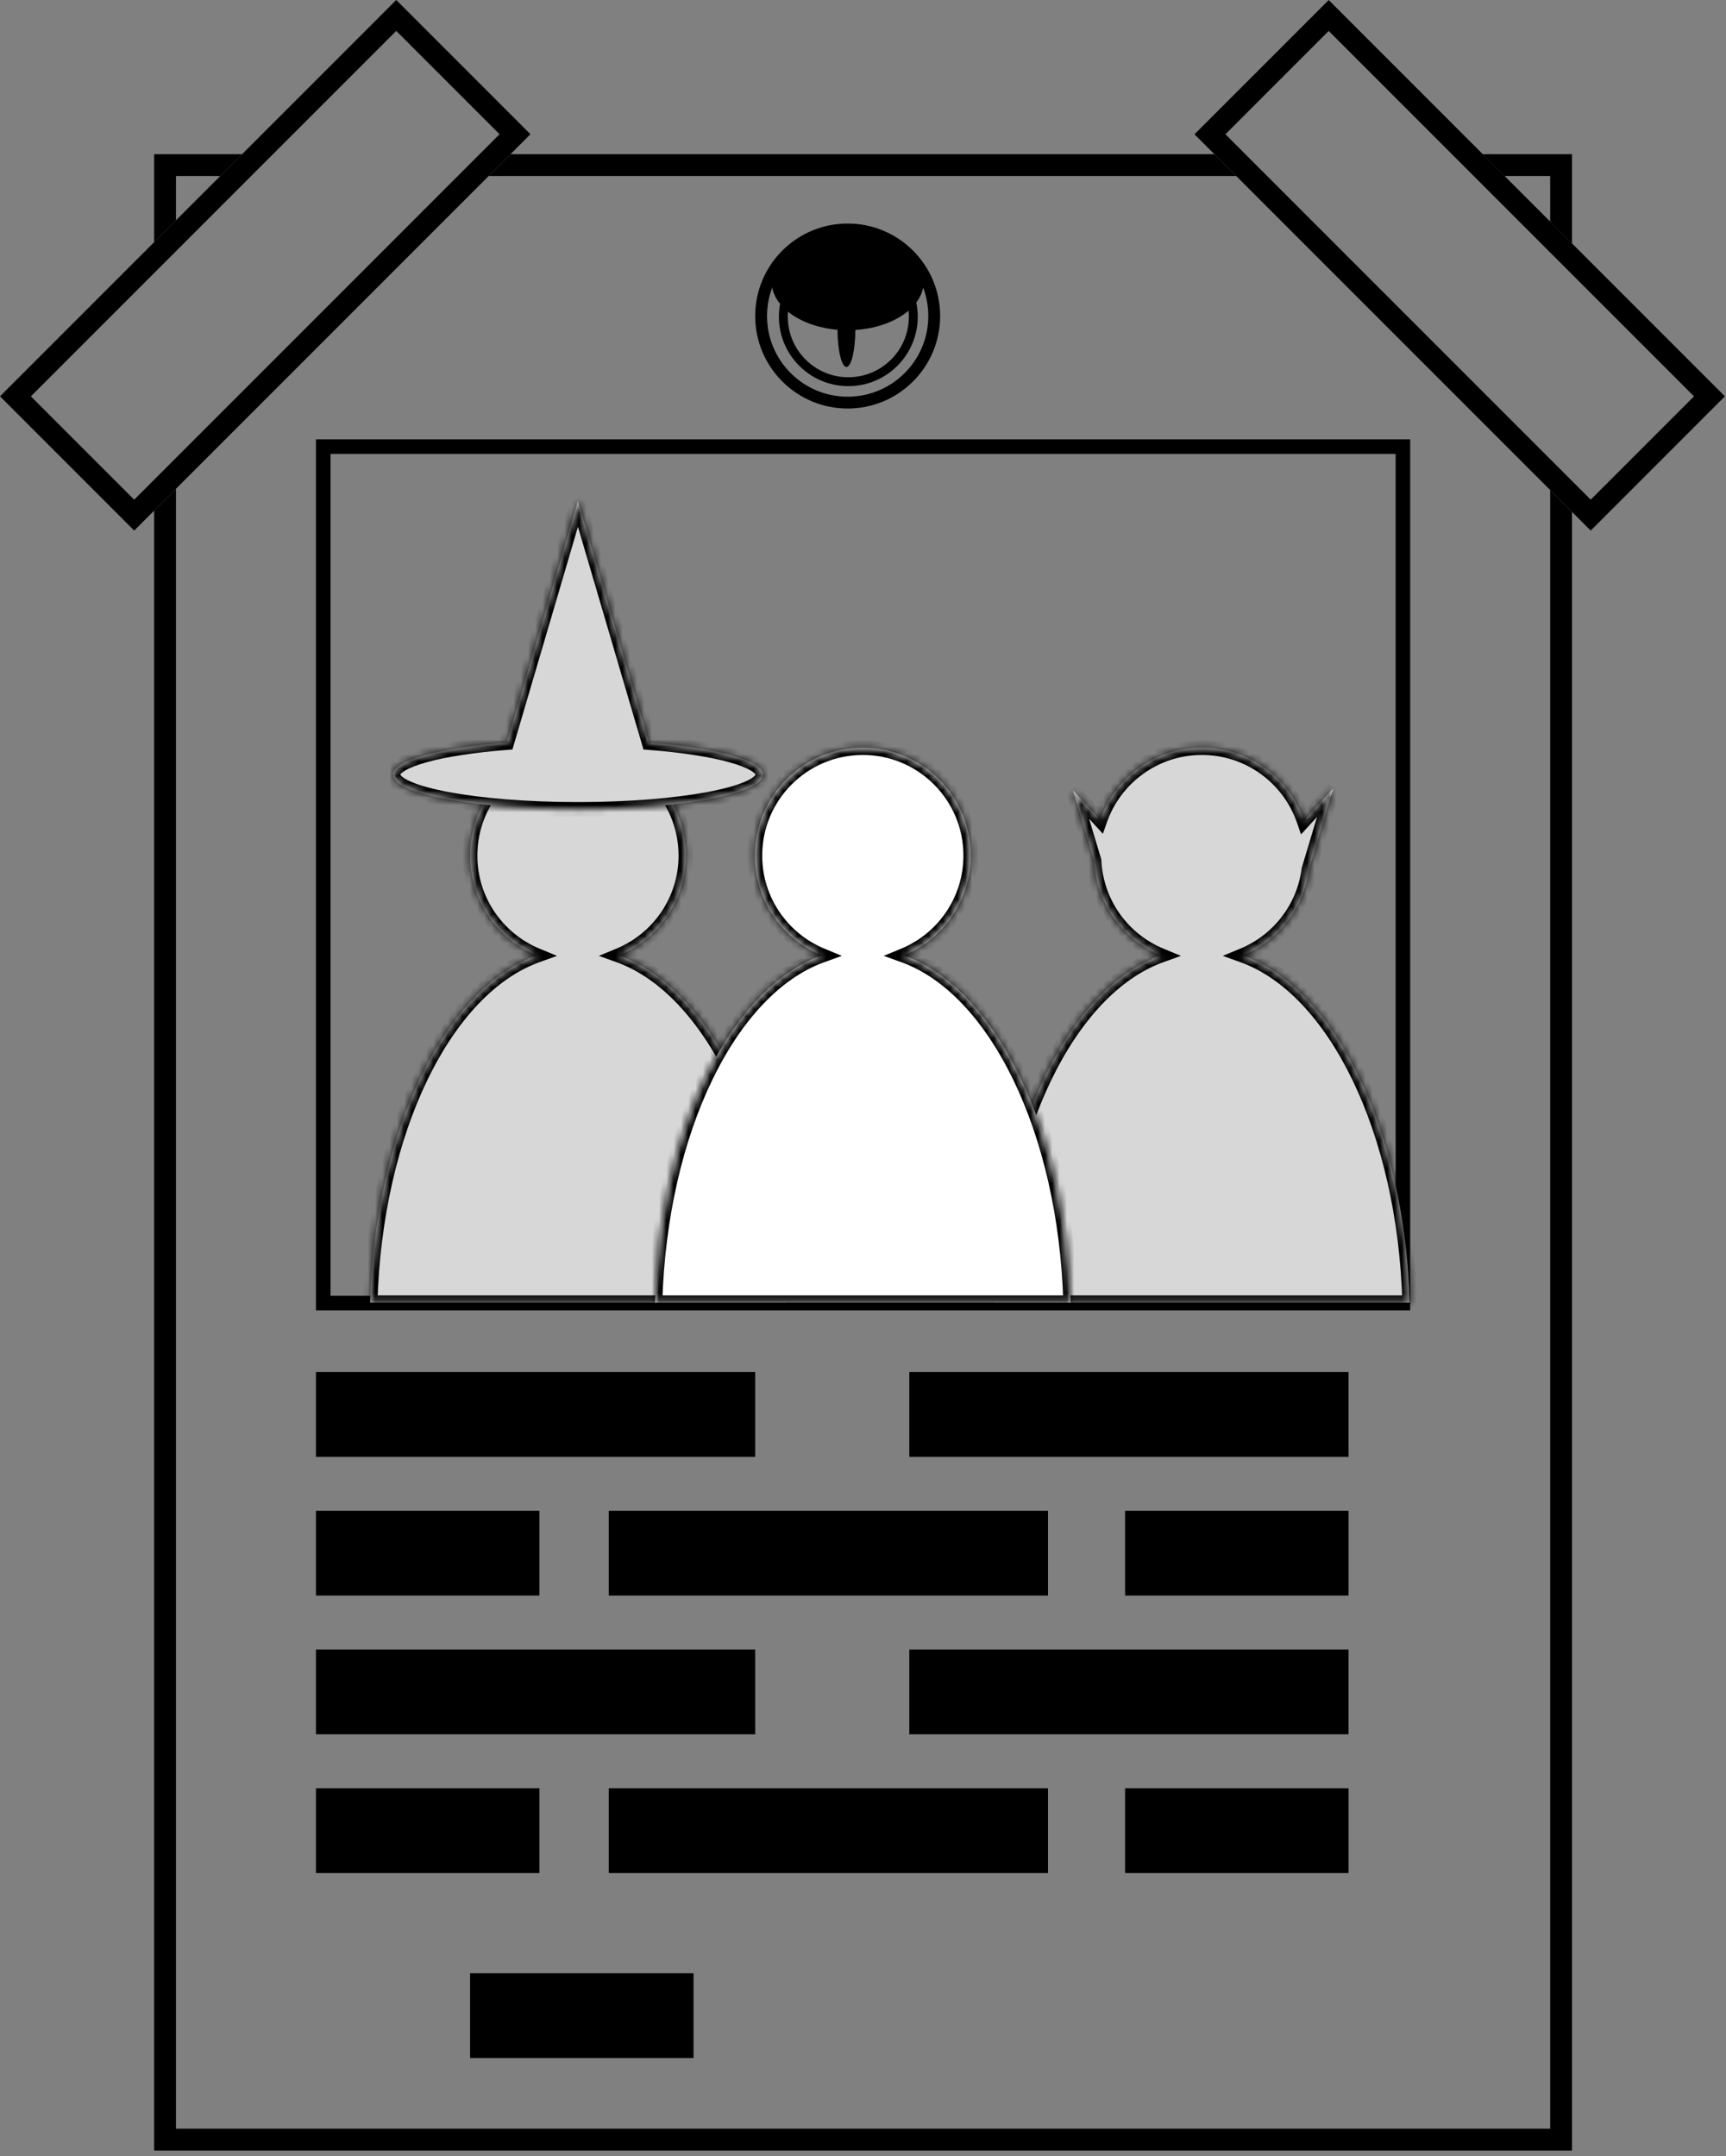 <svg width="237" height="296" viewBox="0 0 237 296" fill="none" xmlns="http://www.w3.org/2000/svg">
  <rect x="0" y="0" width="237" height="296" fill="#808080" stroke="none"/>
  <path fill-rule="evenodd" clip-rule="evenodd"
        d="M215.858 33.419V24.163V21.163H212.858H203.602L206.602 24.163H212.858V30.419L215.858 33.419ZM212.858 67.277V292.218H24.163V67.105L21.163 70.105V292.218V295.218H24.163H212.858H215.858V292.218V70.277L212.858 67.277ZM169.744 24.163L166.744 21.163H70.105L67.105 24.163H169.744ZM24.163 24.163H30.247L33.247 21.163H24.163H21.163V24.163V33.247L24.163 30.247V24.163Z"
        fill="black"/>
  <rect x="2.121" y="54.409" width="73.946" height="23.062" transform="rotate(-45 2.121 54.409)" stroke="black"
        stroke-width="3"/>
  <rect x="-2.121" width="73.946" height="23.062"
        transform="matrix(-0.707 -0.707 -0.707 0.707 233.227 52.909)" stroke="black" stroke-width="3"/>
  <rect x="44.383" y="61.313" width="148.254" height="117.569" stroke="black" stroke-width="2"/>
  <rect x="43.383" y="188.347" width="60.313" height="11.639" fill="black"/>
  <rect x="124.859" y="188.347" width="60.313" height="11.639" fill="black"/>
  <rect x="83.592" y="207.393" width="60.313" height="11.639" fill="black"/>
  <rect x="43.383" y="207.393" width="30.686" height="11.639" fill="black"/>
  <rect x="154.487" y="207.393" width="30.686" height="11.639" fill="black"/>
  <rect x="43.383" y="226.439" width="60.313" height="11.639" fill="black"/>
  <rect x="124.859" y="226.439" width="60.313" height="11.639" fill="black"/>
  <rect x="83.592" y="245.486" width="60.313" height="11.639" fill="black"/>
  <rect x="43.383" y="245.486" width="30.686" height="11.639" fill="black"/>
  <rect x="64.546" y="270.881" width="30.686" height="11.639" fill="black"/>
  <rect x="154.487" y="245.486" width="30.686" height="11.639" fill="black"/>
  <mask id="path-16-inside-1" fill="white">
    <path fill-rule="evenodd" clip-rule="evenodd"
          d="M179.724 119.351C179.039 124.703 175.498 129.163 170.677 131.152C183.285 135.692 192.893 155.14 193.562 178.824H136.498C137.168 155.139 146.776 135.692 159.384 131.152C154.212 129.018 150.513 124.04 150.234 118.167L147.331 108.495L151.047 112.552C153.07 106.779 158.567 102.639 165.031 102.639C171.524 102.639 177.042 106.817 179.042 112.631L183.056 108.249L179.724 119.351Z"/>
  </mask>
  <path fill-rule="evenodd" clip-rule="evenodd"
        d="M179.724 119.351C179.039 124.703 175.498 129.163 170.677 131.152C183.285 135.692 192.893 155.14 193.562 178.824H136.498C137.168 155.139 146.776 135.692 159.384 131.152C154.212 129.018 150.513 124.04 150.234 118.167L147.331 108.495L151.047 112.552C153.07 106.779 158.567 102.639 165.031 102.639C171.524 102.639 177.042 106.817 179.042 112.631L183.056 108.249L179.724 119.351Z"
        fill="#D7D7D7"/>
  <path
    d="M170.677 131.152L170.296 130.228L167.902 131.215L170.338 132.093L170.677 131.152ZM179.724 119.351L178.766 119.063L178.743 119.142L178.732 119.224L179.724 119.351ZM193.562 178.824V179.824H194.591L194.562 178.796L193.562 178.824ZM136.498 178.824L135.498 178.796L135.469 179.824H136.498V178.824ZM159.384 131.152L159.723 132.093L162.159 131.215L159.765 130.228L159.384 131.152ZM150.234 118.167L151.233 118.119L151.227 117.997L151.192 117.879L150.234 118.167ZM147.331 108.495L148.068 107.819L146.373 108.782L147.331 108.495ZM151.047 112.552L150.309 113.227L151.438 114.459L151.991 112.882L151.047 112.552ZM179.042 112.631L178.097 112.956L178.644 114.547L179.78 113.307L179.042 112.631ZM183.056 108.249L184.014 108.536L182.319 107.573L183.056 108.249ZM171.058 132.077C176.203 129.954 179.985 125.195 180.716 119.477L178.732 119.224C178.094 124.212 174.792 128.372 170.296 130.228L171.058 132.077ZM194.562 178.796C194.224 166.834 191.629 155.908 187.497 147.373C183.375 138.861 177.662 132.605 171.016 130.211L170.338 132.093C176.299 134.24 181.694 139.977 185.696 148.245C189.688 156.489 192.231 167.13 192.563 178.852L194.562 178.796ZM136.498 179.824H193.562V177.824H136.498V179.824ZM159.045 130.211C152.399 132.604 146.685 138.86 142.564 147.373C138.432 155.908 135.837 166.833 135.498 178.796L137.498 178.852C137.829 167.13 140.373 156.489 144.364 148.244C148.367 139.977 153.762 134.239 159.723 132.093L159.045 130.211ZM149.235 118.214C149.533 124.487 153.483 129.799 159.003 132.076L159.765 130.228C154.941 128.237 151.493 123.594 151.233 118.119L149.235 118.214ZM151.192 117.879L148.289 108.207L146.373 108.782L149.276 118.454L151.192 117.879ZM146.593 109.17L150.309 113.227L151.784 111.876L148.068 107.819L146.593 109.17ZM165.031 101.639C158.129 101.639 152.262 106.059 150.103 112.221L151.991 112.882C153.878 107.498 159.005 103.639 165.031 103.639V101.639ZM179.988 112.306C177.853 106.1 171.964 101.639 165.031 101.639V103.639C171.084 103.639 176.231 107.533 178.097 112.956L179.988 112.306ZM182.319 107.573L178.305 111.956L179.78 113.307L183.794 108.924L182.319 107.573ZM180.682 119.638L184.014 108.536L182.099 107.961L178.766 119.063L180.682 119.638Z"
    fill="black" mask="url(#path-16-inside-1)"/>
  <mask id="path-18-inside-2" fill="white">
    <path fill-rule="evenodd" clip-rule="evenodd"
          d="M85.006 131.152C90.386 128.932 94.173 123.634 94.173 117.452C94.173 109.271 87.541 102.639 79.36 102.639C71.178 102.639 64.546 109.271 64.546 117.452C64.546 123.634 68.332 128.932 73.713 131.152C61.105 135.692 51.496 155.139 50.827 178.824H107.891C107.222 155.14 97.613 135.692 85.006 131.152Z"/>
  </mask>
  <path fill-rule="evenodd" clip-rule="evenodd"
        d="M85.006 131.152C90.386 128.932 94.173 123.634 94.173 117.452C94.173 109.271 87.541 102.639 79.36 102.639C71.178 102.639 64.546 109.271 64.546 117.452C64.546 123.634 68.332 128.932 73.713 131.152C61.105 135.692 51.496 155.139 50.827 178.824H107.891C107.222 155.14 97.613 135.692 85.006 131.152Z"
        fill="#D7D7D7"/>
  <path
    d="M85.006 131.152L84.624 130.228L82.23 131.215L84.667 132.093L85.006 131.152ZM73.713 131.152L74.052 132.093L76.488 131.215L74.094 130.228L73.713 131.152ZM50.827 178.824L49.827 178.796L49.798 179.824H50.827V178.824ZM107.891 178.824V179.824H108.92L108.891 178.796L107.891 178.824ZM93.173 117.452C93.173 123.216 89.644 128.157 84.624 130.228L85.387 132.077C91.129 129.707 95.173 124.053 95.173 117.452H93.173ZM79.36 103.639C86.989 103.639 93.173 109.823 93.173 117.452H95.173C95.173 108.719 88.093 101.639 79.36 101.639V103.639ZM65.546 117.452C65.546 109.823 71.731 103.639 79.36 103.639V101.639C70.626 101.639 63.546 108.719 63.546 117.452H65.546ZM74.094 130.228C69.075 128.156 65.546 123.215 65.546 117.452H63.546C63.546 124.053 67.59 129.707 73.332 132.076L74.094 130.228ZM73.374 130.211C66.727 132.604 61.014 138.86 56.893 147.373C52.761 155.908 50.165 166.833 49.827 178.796L51.827 178.852C52.158 167.13 54.702 156.489 58.693 148.244C62.696 139.977 68.091 134.239 74.052 132.093L73.374 130.211ZM50.827 179.824H107.891V177.824H50.827V179.824ZM108.891 178.796C108.553 166.834 105.957 155.908 101.825 147.373C97.704 138.861 91.991 132.605 85.345 130.211L84.667 132.093C90.628 134.24 96.023 139.977 100.025 148.245C104.017 156.489 106.56 167.13 106.892 178.852L108.891 178.796Z"
    fill="black" mask="url(#path-18-inside-2)"/>
  <mask id="path-20-inside-3" fill="white">
    <path fill-rule="evenodd" clip-rule="evenodd"
          d="M124.119 131.152C129.5 128.932 133.287 123.634 133.287 117.452C133.287 109.271 126.655 102.639 118.473 102.639C110.292 102.639 103.659 109.271 103.659 117.452C103.659 123.634 107.446 128.932 112.826 131.152C100.219 135.692 90.61 155.139 89.94 178.824H147.005C146.335 155.14 136.727 135.692 124.119 131.152Z"/>
  </mask>
  <path fill-rule="evenodd" clip-rule="evenodd"
        d="M124.119 131.152C129.5 128.932 133.287 123.634 133.287 117.452C133.287 109.271 126.655 102.639 118.473 102.639C110.292 102.639 103.659 109.271 103.659 117.452C103.659 123.634 107.446 128.932 112.826 131.152C100.219 135.692 90.61 155.139 89.94 178.824H147.005C146.335 155.14 136.727 135.692 124.119 131.152Z"
        fill="white"/>
  <path
    d="M124.119 131.152L123.738 130.228L121.344 131.215L123.78 132.093L124.119 131.152ZM112.826 131.152L113.165 132.093L115.602 131.215L113.208 130.228L112.826 131.152ZM89.94 178.824L88.941 178.796L88.912 179.824H89.94V178.824ZM147.005 178.824V179.824H148.033L148.004 178.796L147.005 178.824ZM132.287 117.452C132.287 123.216 128.757 128.157 123.738 130.228L124.501 132.077C130.243 129.707 134.287 124.053 134.287 117.452H132.287ZM118.473 103.639C126.102 103.639 132.287 109.823 132.287 117.452H134.287C134.287 108.719 127.207 101.639 118.473 101.639V103.639ZM104.659 117.452C104.659 109.823 110.844 103.639 118.473 103.639V101.639C109.739 101.639 102.659 108.719 102.659 117.452H104.659ZM113.208 130.228C108.189 128.156 104.659 123.215 104.659 117.452H102.659C102.659 124.053 106.703 129.707 112.445 132.076L113.208 130.228ZM112.488 130.211C105.841 132.604 100.128 138.86 96.006 147.373C91.874 155.908 89.279 166.833 88.941 178.796L90.94 178.852C91.271 167.13 93.815 156.489 97.807 148.244C101.809 139.977 107.204 134.239 113.165 132.093L112.488 130.211ZM89.94 179.824H147.005V177.824H89.94V179.824ZM148.004 178.796C147.666 166.834 145.071 155.908 140.939 147.373C136.818 138.861 131.105 132.605 124.458 130.211L123.78 132.093C129.741 134.24 135.136 139.977 139.139 148.245C143.13 156.489 145.674 167.13 146.005 178.852L148.004 178.796Z"
    fill="black" mask="url(#path-20-inside-3)"/>
  <mask id="path-22-inside-4" fill="white">
    <path fill-rule="evenodd" clip-rule="evenodd"
          d="M89.122 101.945L79.36 68.778L69.598 101.945C60.418 102.662 53.965 104.361 53.965 106.342C53.965 108.972 65.334 111.104 79.36 111.104C93.385 111.104 104.755 108.972 104.755 106.342C104.755 104.361 98.302 102.662 89.122 101.945Z"/>
  </mask>
  <path fill-rule="evenodd" clip-rule="evenodd"
        d="M89.122 101.945L79.36 68.778L69.598 101.945C60.418 102.662 53.965 104.361 53.965 106.342C53.965 108.972 65.334 111.104 79.36 111.104C93.385 111.104 104.755 108.972 104.755 106.342C104.755 104.361 98.302 102.662 89.122 101.945Z"
        fill="#D7D7D7"/>
  <path
    d="M79.36 68.778L80.319 68.496L79.36 65.237L78.4 68.496L79.36 68.778ZM89.122 101.945L88.162 102.227L88.357 102.888L89.044 102.942L89.122 101.945ZM69.598 101.945L69.675 102.942L70.362 102.888L70.557 102.227L69.598 101.945ZM78.4 69.061L88.162 102.227L90.081 101.663L80.319 68.496L78.4 69.061ZM70.557 102.227L80.319 69.061L78.4 68.496L68.638 101.663L70.557 102.227ZM54.965 106.342C54.965 106.419 54.926 106.2 55.631 105.778C56.266 105.396 57.26 105.005 58.605 104.633C61.279 103.895 65.118 103.298 69.675 102.942L69.52 100.948C64.898 101.309 60.919 101.92 58.072 102.706C56.657 103.096 55.463 103.546 54.602 104.063C53.809 104.538 52.965 105.274 52.965 106.342H54.965ZM79.36 110.104C72.389 110.104 66.105 109.573 61.587 108.726C59.319 108.301 57.547 107.805 56.365 107.281C55.771 107.018 55.382 106.771 55.156 106.564C54.928 106.356 54.965 106.282 54.965 106.342H52.965C52.965 107.059 53.356 107.627 53.805 108.039C54.256 108.452 54.864 108.803 55.555 109.11C56.943 109.725 58.89 110.255 61.218 110.692C65.891 111.568 72.305 112.104 79.36 112.104V110.104ZM103.755 106.342C103.755 106.282 103.791 106.356 103.563 106.564C103.338 106.771 102.948 107.018 102.354 107.281C101.172 107.805 99.4 108.301 97.132 108.726C92.614 109.573 86.33 110.104 79.36 110.104V112.104C86.415 112.104 92.828 111.568 97.501 110.692C99.829 110.255 101.776 109.725 103.164 109.11C103.855 108.803 104.463 108.452 104.914 108.039C105.363 107.627 105.755 107.059 105.755 106.342H103.755ZM89.044 102.942C93.602 103.298 97.44 103.895 100.115 104.633C101.46 105.005 102.453 105.396 103.089 105.778C103.793 106.2 103.755 106.419 103.755 106.342H105.755C105.755 105.274 104.91 104.538 104.118 104.063C103.256 103.546 102.062 103.096 100.647 102.706C97.8 101.92 93.822 101.309 89.2 100.948L89.044 102.942Z"
    fill="black" mask="url(#path-22-inside-4)"/>
  <path fill-rule="evenodd" clip-rule="evenodd"
        d="M116.394 56.081C123.407 56.081 129.092 50.396 129.092 43.383C129.092 36.371 123.407 30.686 116.394 30.686C109.381 30.686 103.697 36.371 103.697 43.383C103.697 50.396 109.381 56.081 116.394 56.081ZM116.394 54.456C122.509 54.456 127.466 49.498 127.466 43.383C127.466 37.268 122.509 32.311 116.394 32.311C110.279 32.311 105.322 37.268 105.322 43.383C105.322 49.498 110.279 54.456 116.394 54.456Z"
        fill="black"/>
  <path fill-rule="evenodd" clip-rule="evenodd"
        d="M116.485 53.007C121.75 53.007 126.018 48.739 126.018 43.475C126.018 38.21 121.75 33.942 116.485 33.942C111.221 33.942 106.953 38.21 106.953 43.475C106.953 48.739 111.221 53.007 116.485 53.007ZM116.486 51.787C121.076 51.787 124.798 48.066 124.798 43.475C124.798 38.884 121.076 35.162 116.486 35.162C111.895 35.162 108.173 38.884 108.173 43.475C108.173 48.066 111.895 51.787 116.486 51.787Z"
        fill="black"/>
  <path
    d="M117.45 45.189C117.45 48.055 116.902 50.378 116.225 50.378C115.549 50.378 115 48.055 115 45.189C115 42.323 115.549 40 116.225 40C116.902 40 117.45 42.323 117.45 45.189Z"
    fill="black"/>
  <path
    d="M126.844 38.627C126.844 42.328 122.166 45.329 116.394 45.329C110.623 45.329 105.944 42.328 105.944 38.627C105.944 34.925 110.623 31.924 116.394 31.924C122.166 31.924 126.844 34.925 126.844 38.627Z"
    fill="black"/>
</svg>
